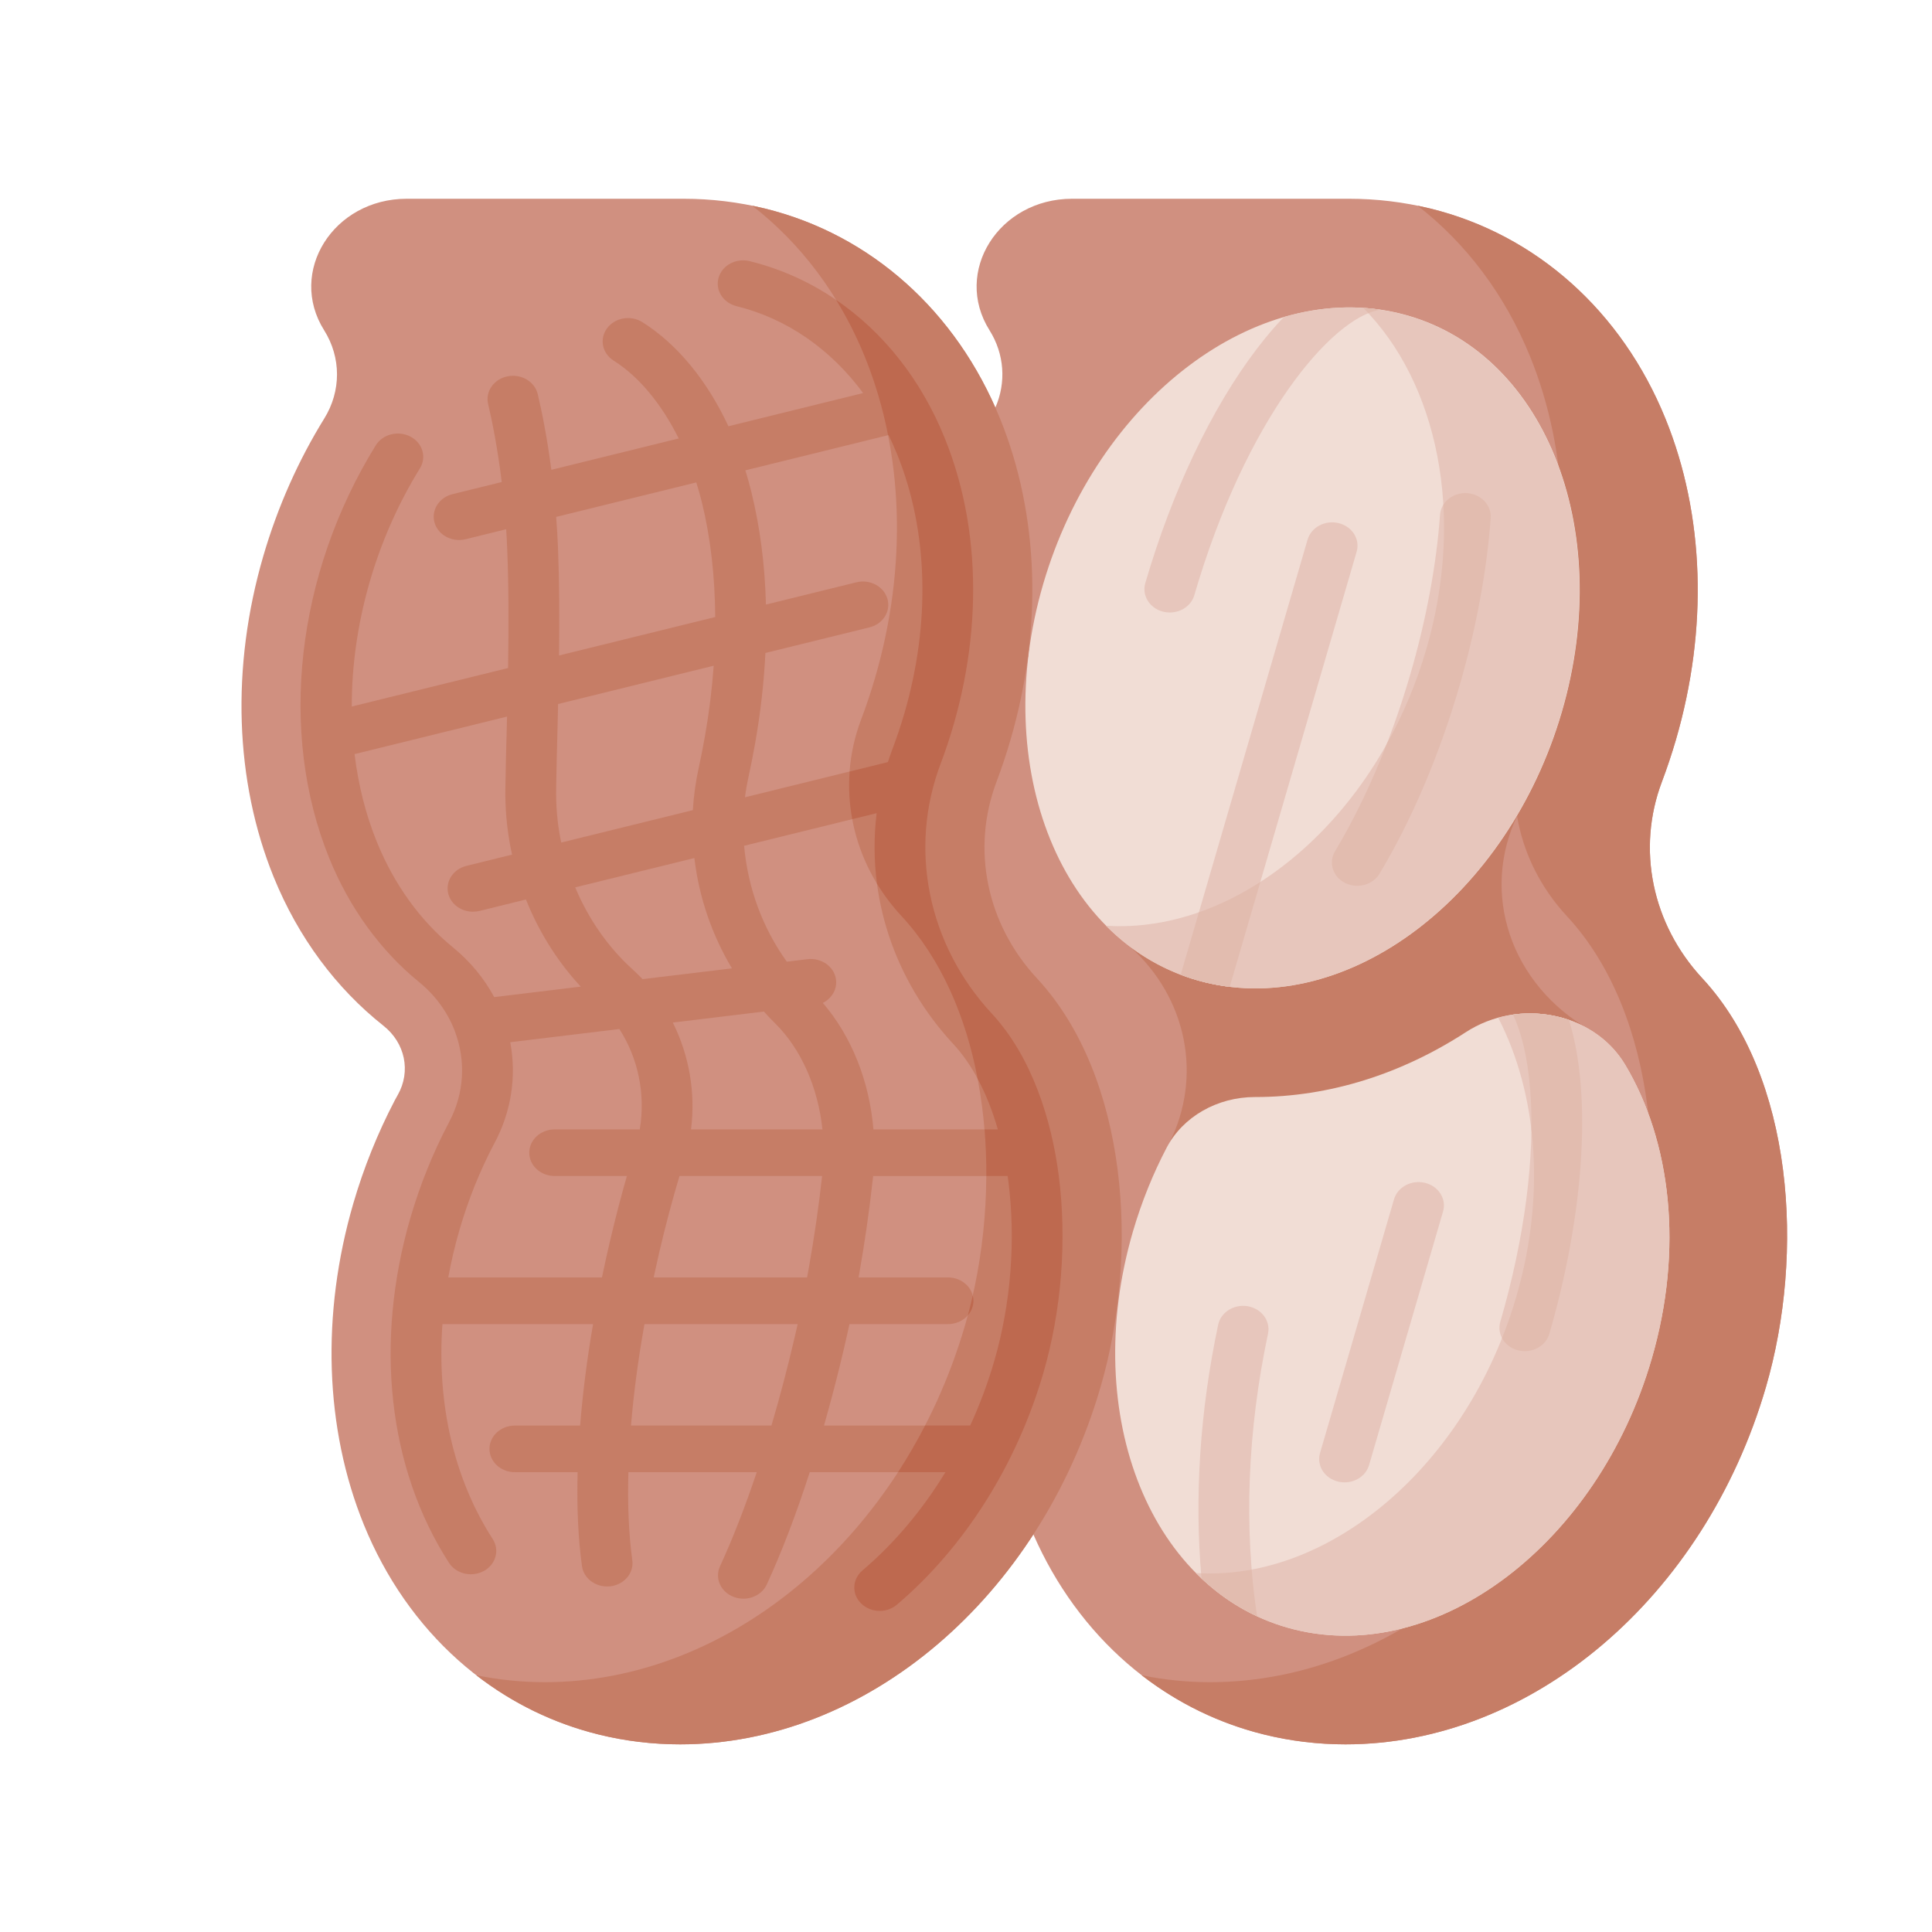 <svg width="40" height="40" viewBox="0 0 40 40" fill="none" xmlns="http://www.w3.org/2000/svg">
<path d="M21.395 31.769C22.323 33.886 24.054 35.39 26.174 35.912C26.721 36.047 27.287 36.115 27.857 36.115H27.857C31.712 36.115 35.292 33.074 36.561 28.72C37.369 25.952 37.135 22.293 35.245 20.255C34.203 19.133 33.882 17.579 34.408 16.186C34.515 15.903 34.611 15.614 34.698 15.319C35.368 13.021 35.291 10.659 34.481 8.667C33.577 6.442 31.804 4.857 29.616 4.318C29.068 4.184 28.502 4.115 27.933 4.115H22.198C20.677 4.115 19.727 5.628 20.487 6.838C20.796 7.33 20.835 7.92 20.608 8.438L17.311 17.874L21.395 31.769Z" fill="#D09080"/>
<path d="M32.792 21.248C31.18 20.241 30.626 18.314 31.503 16.712C30.003 19.377 28.678 17.307 26.262 16.712C25.69 16.572 23.855 19.945 23.4 19.605C24.574 20.656 24.903 22.29 24.209 23.665C24.564 23.078 24.6 24.348 25.337 24.348L25.992 24.546C27.531 24.546 29.025 24.062 30.347 23.204C31.097 22.716 32.053 20.866 32.792 21.248Z" fill="#C67D66"/>
<path d="M35.245 20.255C34.203 19.133 33.881 17.579 34.408 16.186C34.514 15.903 34.611 15.614 34.697 15.319C35.367 13.021 35.291 10.659 34.481 8.667C33.577 6.442 31.803 4.857 29.615 4.318C29.527 4.297 29.438 4.277 29.349 4.258C30.354 5.037 31.159 6.103 31.678 7.379C32.487 9.371 32.564 11.733 31.894 14.031C31.808 14.326 31.711 14.616 31.604 14.898C31.078 16.292 31.4 17.845 32.441 18.968C34.331 21.005 34.565 24.664 33.758 27.433C32.488 31.787 28.909 34.828 25.053 34.828C25.053 34.828 25.053 34.828 25.053 34.828C24.575 34.828 24.1 34.779 23.637 34.684C24.384 35.263 25.241 35.683 26.174 35.912C26.721 36.047 27.287 36.115 27.856 36.115H27.857C31.712 36.115 35.291 33.074 36.561 28.72C37.369 25.952 37.135 22.293 35.245 20.255Z" fill="#C67D66"/>
<path d="M32.337 14.737C33.453 10.914 31.953 7.222 28.988 6.491C26.022 5.761 22.714 8.268 21.598 12.092C20.482 15.915 21.982 19.607 24.947 20.337C27.912 21.068 31.221 18.561 32.337 14.737Z" fill="#F1DDD5"/>
<path d="M33.646 22.042C32.995 20.955 31.449 20.654 30.347 21.371C29.025 22.229 27.531 22.713 25.992 22.713H25.981C25.204 22.713 24.491 23.118 24.154 23.762C23.872 24.3 23.637 24.88 23.457 25.494C22.342 29.318 23.842 33.009 26.808 33.739C29.773 34.469 33.08 31.961 34.195 28.138C34.86 25.859 34.596 23.628 33.646 22.042Z" fill="#F1DDD5"/>
<path d="M28.982 6.492C28.731 6.43 28.479 6.392 28.225 6.375C29.76 7.923 30.345 10.65 29.529 13.448C28.508 16.949 25.648 19.346 22.897 19.166C23.459 19.733 24.149 20.141 24.944 20.337C27.909 21.067 31.217 18.559 32.332 14.736C33.447 10.913 31.947 7.222 28.982 6.492Z" fill="#E7C6BC"/>
<path d="M33.646 22.042C33.12 21.163 32.008 20.798 31.018 21.07C31.823 22.629 32.014 24.719 31.392 26.85C30.371 30.351 27.512 32.748 24.761 32.568C25.323 33.135 26.013 33.543 26.808 33.739C29.773 34.469 33.081 31.961 34.195 28.138C34.86 25.859 34.596 23.628 33.646 22.042Z" fill="#E7C6BC"/>
<path d="M30.863 10.724C30.785 11.819 30.56 13.026 30.213 14.215C29.796 15.645 29.225 16.985 28.561 18.09C28.465 18.25 28.286 18.34 28.101 18.34C28.015 18.34 27.928 18.321 27.847 18.28C27.593 18.151 27.5 17.857 27.641 17.624C28.264 16.586 28.802 15.32 29.198 13.965C29.527 12.836 29.74 11.694 29.814 10.661C29.832 10.394 30.083 10.192 30.372 10.21C30.662 10.228 30.881 10.457 30.863 10.724ZM27.716 10.831C27.436 10.762 27.148 10.915 27.072 11.172L24.445 20.181C24.606 20.243 24.772 20.295 24.944 20.337C25.115 20.379 25.287 20.41 25.46 20.431L28.088 11.422C28.163 11.165 27.997 10.9 27.716 10.831ZM24.084 12.665C24.129 12.676 24.175 12.681 24.22 12.681C24.452 12.681 24.664 12.539 24.727 12.323C25.79 8.679 27.56 6.582 28.572 6.412C27.91 6.315 27.237 6.372 26.581 6.563C26.399 6.753 26.212 6.972 26.02 7.224C25.086 8.449 24.267 10.171 23.712 12.073C23.637 12.331 23.803 12.596 24.084 12.665Z" fill="#E7C6BC"/>
<path d="M26.094 18.26C25.684 18.524 25.258 18.735 24.822 18.888L24.445 20.181C24.606 20.243 24.773 20.295 24.944 20.337C25.115 20.379 25.288 20.41 25.46 20.431L26.094 18.26Z" fill="#E2BCAF"/>
<path d="M30.863 10.724C30.881 10.457 30.662 10.228 30.372 10.21C30.166 10.197 29.98 10.296 29.883 10.45C29.939 11.403 29.828 12.421 29.528 13.448C29.324 14.147 29.047 14.802 28.712 15.401C28.399 16.21 28.037 16.963 27.641 17.624C27.5 17.857 27.593 18.151 27.847 18.28C27.927 18.32 28.015 18.34 28.1 18.34C28.286 18.34 28.465 18.25 28.561 18.09C29.225 16.985 29.796 15.645 30.213 14.214C30.56 13.026 30.784 11.819 30.863 10.724Z" fill="#E2BCAF"/>
<path d="M28.329 6.484C28.414 6.449 28.495 6.425 28.572 6.412C28.457 6.395 28.341 6.383 28.225 6.375C28.26 6.411 28.295 6.447 28.329 6.484Z" fill="#E2BCAF"/>
<path d="M31.57 27.974C31.525 27.974 31.479 27.969 31.433 27.958C31.153 27.889 30.987 27.624 31.062 27.366C31.567 25.635 31.787 23.933 31.682 22.574C31.627 21.874 31.493 21.361 31.326 21.006C31.718 20.951 32.118 20.99 32.484 21.116C32.989 22.752 32.757 25.285 32.077 27.616C32.014 27.832 31.802 27.974 31.57 27.974ZM28.345 30.333L29.877 25.082C29.952 24.824 29.785 24.559 29.505 24.49C29.225 24.421 28.936 24.574 28.861 24.832L27.33 30.083C27.255 30.341 27.421 30.605 27.701 30.674C27.747 30.686 27.793 30.691 27.838 30.691C28.07 30.691 28.282 30.549 28.345 30.333ZM25.838 27.045C25.553 26.994 25.277 27.165 25.221 27.427C24.842 29.215 24.727 31.002 24.876 32.68C25.218 33.001 25.603 33.266 26.027 33.464C25.75 31.633 25.826 29.627 26.253 27.611C26.308 27.35 26.122 27.096 25.838 27.045Z" fill="#E7C6BC"/>
<path d="M31.326 21.006C31.493 21.361 31.628 21.874 31.682 22.574C31.702 22.835 31.71 23.108 31.707 23.391C31.834 24.474 31.741 25.655 31.392 26.85C31.307 27.143 31.209 27.429 31.098 27.705C31.163 27.826 31.282 27.921 31.434 27.958C31.479 27.969 31.525 27.974 31.57 27.974C31.802 27.974 32.014 27.832 32.077 27.616C32.757 25.285 32.99 22.752 32.484 21.116C32.118 20.99 31.718 20.951 31.326 21.006Z" fill="#E2BCAF"/>
<path d="M25.915 32.497C25.567 32.561 25.216 32.588 24.867 32.573C24.87 32.609 24.873 32.644 24.876 32.68C25.217 33.001 25.603 33.266 26.027 33.464C25.979 33.147 25.941 32.824 25.915 32.497Z" fill="#E2BCAF"/>
<path d="M21.469 20.255C20.427 19.133 20.106 17.579 20.632 16.186C20.739 15.903 20.835 15.614 20.922 15.318C21.592 13.021 21.515 10.659 20.705 8.667C19.801 6.442 18.028 4.857 15.84 4.318C15.292 4.184 14.726 4.115 14.157 4.115H8.422C6.901 4.115 5.951 5.628 6.711 6.838C7.066 7.403 7.065 8.097 6.714 8.664C6.182 9.524 5.753 10.48 5.452 11.51C4.782 13.807 4.859 16.17 5.668 18.162C6.177 19.413 6.961 20.463 7.939 21.237C8.389 21.593 8.51 22.182 8.237 22.666C8.214 22.706 8.192 22.746 8.171 22.786C7.819 23.46 7.531 24.175 7.316 24.912C6.646 27.209 6.723 29.572 7.532 31.564C8.436 33.788 10.21 35.373 12.398 35.912C12.945 36.047 13.511 36.115 14.081 36.115H14.081C17.936 36.115 21.516 33.074 22.785 28.72C23.593 25.952 23.359 22.293 21.469 20.255Z" fill="#D09080"/>
<path d="M21.469 20.255C20.427 19.133 20.105 17.579 20.632 16.186C20.738 15.903 20.835 15.614 20.921 15.318C21.591 13.021 21.515 10.659 20.705 8.667C19.801 6.442 18.028 4.857 15.839 4.318C15.751 4.297 15.662 4.277 15.573 4.258C16.578 5.037 17.383 6.103 17.902 7.379C18.711 9.371 18.788 11.733 18.118 14.031C18.032 14.326 17.935 14.616 17.828 14.898C17.302 16.292 17.624 17.845 18.665 18.968C20.555 21.005 20.789 24.664 19.982 27.433C18.712 31.787 15.133 34.828 11.277 34.828C11.277 34.828 11.277 34.828 11.277 34.828C10.8 34.827 10.324 34.779 9.861 34.684C10.608 35.263 11.465 35.683 12.398 35.912C12.945 36.047 13.511 36.115 14.08 36.115H14.081C17.936 36.115 21.515 33.074 22.785 28.72C23.593 25.952 23.359 22.293 21.469 20.255Z" fill="#C67D66"/>
<path d="M21.92 24.345C21.772 23.183 21.361 21.877 20.535 20.986C19.214 19.562 18.807 17.581 19.473 15.817C20.301 13.624 20.411 11.166 19.556 9.061C18.793 7.182 17.322 5.85 15.522 5.407C15.242 5.338 14.953 5.49 14.878 5.748C14.803 6.006 14.97 6.27 15.25 6.339C16.289 6.595 17.199 7.228 17.87 8.138L15.081 8.825C14.641 7.881 14.024 7.126 13.3 6.67C13.061 6.519 12.734 6.575 12.57 6.795C12.405 7.015 12.466 7.316 12.706 7.467C13.229 7.796 13.697 8.365 14.052 9.078L11.415 9.727C11.331 9.084 11.226 8.553 11.134 8.162C11.073 7.901 10.793 7.735 10.51 7.791C10.226 7.847 10.045 8.104 10.106 8.365C10.185 8.699 10.3 9.26 10.388 9.98L9.369 10.231C9.089 10.3 8.922 10.565 8.997 10.822C9.06 11.038 9.273 11.18 9.505 11.18C9.55 11.18 9.596 11.175 9.641 11.164L10.48 10.957C10.489 11.097 10.496 11.24 10.502 11.386C10.533 12.163 10.532 12.992 10.519 13.831L7.283 14.628C7.281 12.957 7.765 11.2 8.694 9.697C8.838 9.465 8.749 9.171 8.497 9.039C8.245 8.907 7.924 8.988 7.78 9.22C6.129 11.89 5.76 15.166 6.817 17.768C7.234 18.795 7.877 19.682 8.676 20.332C9.014 20.608 9.26 20.95 9.407 21.322C9.409 21.33 9.412 21.337 9.415 21.344C9.648 21.953 9.618 22.64 9.29 23.248L9.276 23.275C8.957 23.885 8.696 24.534 8.5 25.204C7.745 27.794 8.035 30.402 9.296 32.357C9.395 32.509 9.569 32.594 9.749 32.594C9.84 32.594 9.932 32.572 10.017 32.526C10.266 32.39 10.349 32.094 10.201 31.864C9.397 30.619 9.042 29.061 9.16 27.414H12.279C12.153 28.14 12.064 28.846 12.011 29.515H10.659C10.369 29.515 10.134 29.731 10.134 29.997C10.134 30.264 10.369 30.48 10.659 30.48H11.959C11.94 31.196 11.97 31.852 12.049 32.424C12.082 32.668 12.309 32.846 12.569 32.846C12.591 32.846 12.614 32.845 12.636 32.843C12.924 32.809 13.128 32.567 13.091 32.303C13.018 31.77 12.991 31.155 13.01 30.48H15.668C15.426 31.2 15.169 31.859 14.907 32.428C14.794 32.673 14.919 32.957 15.187 33.061C15.254 33.087 15.323 33.099 15.391 33.099C15.596 33.099 15.791 32.988 15.876 32.804C16.185 32.132 16.487 31.342 16.765 30.48H19.573C19.097 31.262 18.516 31.953 17.856 32.514C17.643 32.695 17.63 33.001 17.827 33.197C17.931 33.3 18.072 33.352 18.213 33.352C18.341 33.352 18.469 33.309 18.57 33.223C19.969 32.034 21.046 30.332 21.601 28.429C21.978 27.134 22.092 25.684 21.92 24.345ZM19.735 21.613C20.134 22.042 20.449 22.652 20.658 23.383H18.084C17.998 22.379 17.631 21.459 17.036 20.764C17.222 20.671 17.337 20.48 17.308 20.275C17.27 20.011 17.005 19.825 16.718 19.859L16.29 19.911C15.789 19.212 15.483 18.386 15.406 17.511L18.15 16.836C17.941 18.538 18.5 20.281 19.735 21.613ZM16.752 26.215C16.738 26.293 16.724 26.371 16.71 26.448H13.533C13.572 26.268 13.612 26.09 13.653 25.912C13.778 25.378 13.917 24.853 14.068 24.348H17.021C17.021 24.349 17.021 24.349 17.021 24.349C16.954 24.956 16.863 25.583 16.752 26.215ZM14.307 23.383C14.404 22.617 14.266 21.844 13.93 21.171L15.815 20.943C15.889 21.026 15.967 21.107 16.047 21.186C16.586 21.718 16.935 22.513 17.028 23.383H14.307ZM13.097 20.07C12.589 19.611 12.183 19.027 11.909 18.372L14.376 17.765C14.473 18.579 14.739 19.355 15.154 20.049L13.304 20.272C13.238 20.202 13.168 20.135 13.097 20.07ZM11.605 17.373C11.538 17.031 11.508 16.677 11.515 16.319L11.515 16.312C11.518 16.123 11.521 15.93 11.526 15.737L11.532 15.509C11.54 15.2 11.548 14.888 11.555 14.576L14.776 13.783C14.742 14.262 14.682 14.749 14.596 15.236C14.555 15.469 14.512 15.688 14.468 15.889C14.403 16.181 14.362 16.476 14.345 16.773L11.62 17.444C11.615 17.42 11.61 17.396 11.605 17.373ZM18.397 9.008C18.459 9.135 18.517 9.265 18.571 9.399C19.216 10.986 19.27 12.896 18.721 14.777C18.65 15.021 18.569 15.264 18.48 15.5C18.445 15.592 18.413 15.685 18.383 15.778L15.424 16.507C15.442 16.364 15.467 16.222 15.498 16.081C15.545 15.867 15.59 15.635 15.634 15.391C15.746 14.757 15.817 14.131 15.847 13.519L18.002 12.989C18.282 12.92 18.448 12.655 18.373 12.397C18.298 12.14 18.01 11.987 17.73 12.056L15.858 12.517C15.837 11.698 15.736 10.917 15.558 10.193C15.52 10.038 15.478 9.886 15.432 9.738L18.397 9.008ZM11.553 11.351C11.544 11.127 11.531 10.911 11.515 10.702L14.416 9.988C14.459 10.124 14.498 10.264 14.533 10.405C14.71 11.126 14.802 11.93 14.808 12.775L11.574 13.571C11.584 12.812 11.581 12.062 11.553 11.351ZM7.802 17.43C7.571 16.862 7.418 16.249 7.341 15.613L10.498 14.836C10.492 15.054 10.487 15.271 10.481 15.486L10.475 15.714C10.47 15.91 10.467 16.105 10.464 16.297L10.463 16.303C10.456 16.723 10.492 17.14 10.57 17.544C10.58 17.594 10.591 17.644 10.602 17.694L9.657 17.927C9.376 17.996 9.21 18.261 9.285 18.518C9.348 18.734 9.56 18.876 9.792 18.876C9.837 18.876 9.883 18.871 9.929 18.86L10.889 18.623C11.157 19.295 11.543 19.91 12.024 20.427L10.232 20.644C10.025 20.259 9.738 19.907 9.373 19.61C8.703 19.064 8.159 18.31 7.802 17.43ZM9.516 25.454C9.694 24.842 9.932 24.25 10.222 23.696L10.234 23.674C10.592 23.008 10.695 22.274 10.564 21.578L12.823 21.305C13.21 21.903 13.368 22.649 13.246 23.383H11.484C11.194 23.383 10.958 23.599 10.958 23.866C10.958 24.132 11.194 24.348 11.484 24.348H12.979C12.852 24.791 12.734 25.247 12.626 25.709C12.569 25.953 12.514 26.2 12.463 26.448H9.281C9.341 26.118 9.419 25.786 9.516 25.454ZM13.064 29.514C13.119 28.854 13.211 28.154 13.34 27.431C13.341 27.426 13.342 27.42 13.343 27.414H16.515C16.491 27.52 16.468 27.624 16.443 27.727C16.3 28.341 16.141 28.941 15.972 29.514H13.064ZM17.06 29.514C17.206 29.002 17.345 28.471 17.471 27.93C17.511 27.761 17.549 27.589 17.587 27.414H19.628C19.918 27.414 20.153 27.198 20.153 26.931C20.153 26.665 19.918 26.448 19.628 26.448H17.776C17.78 26.422 17.785 26.396 17.79 26.37C17.905 25.714 17.999 25.063 18.068 24.433C18.068 24.432 18.069 24.431 18.069 24.43C18.07 24.419 18.072 24.407 18.073 24.394C18.074 24.379 18.076 24.364 18.078 24.349H20.862C20.867 24.385 20.872 24.421 20.876 24.458C21.032 25.678 20.929 27 20.585 28.179C20.451 28.639 20.284 29.086 20.087 29.515H17.06V29.514Z" fill="#C67D66"/>
<path d="M20.535 20.986C19.214 19.562 18.807 17.581 19.473 15.817C20.301 13.624 20.412 11.166 19.556 9.061C19.066 7.854 18.285 6.874 17.311 6.209C17.536 6.575 17.734 6.966 17.902 7.379C18.114 7.9 18.276 8.447 18.387 9.011L18.397 9.008C18.459 9.135 18.517 9.265 18.572 9.399C19.217 10.986 19.27 12.896 18.722 14.777C18.65 15.021 18.569 15.264 18.48 15.5C18.445 15.592 18.413 15.685 18.383 15.778L17.59 15.974C17.566 16.304 17.584 16.636 17.645 16.96L18.15 16.836C18.09 17.323 18.093 17.813 18.157 18.296C18.301 18.532 18.471 18.757 18.666 18.968C19.486 19.853 19.995 21.044 20.241 22.335C20.408 22.645 20.548 22.997 20.659 23.383H20.384C20.41 23.703 20.422 24.026 20.421 24.348H20.862C20.867 24.385 20.872 24.421 20.877 24.458C21.033 25.678 20.929 26.999 20.585 28.179C20.451 28.639 20.284 29.086 20.087 29.514H19.153C18.98 29.849 18.793 30.171 18.593 30.48H19.574C19.098 31.261 18.517 31.953 17.856 32.514C17.643 32.695 17.63 33.001 17.827 33.196C17.931 33.299 18.072 33.352 18.213 33.352C18.341 33.352 18.469 33.309 18.57 33.223C19.969 32.034 21.046 30.331 21.601 28.428C21.978 27.134 22.092 25.684 21.921 24.345C21.772 23.183 21.361 21.877 20.535 20.986Z" fill="#BE694F"/>
<path d="M20.154 26.931C20.154 26.894 20.149 26.857 20.14 26.822C20.108 26.961 20.075 27.098 20.038 27.233C20.11 27.151 20.154 27.046 20.154 26.931Z" fill="#BE694F"/>
</svg>
